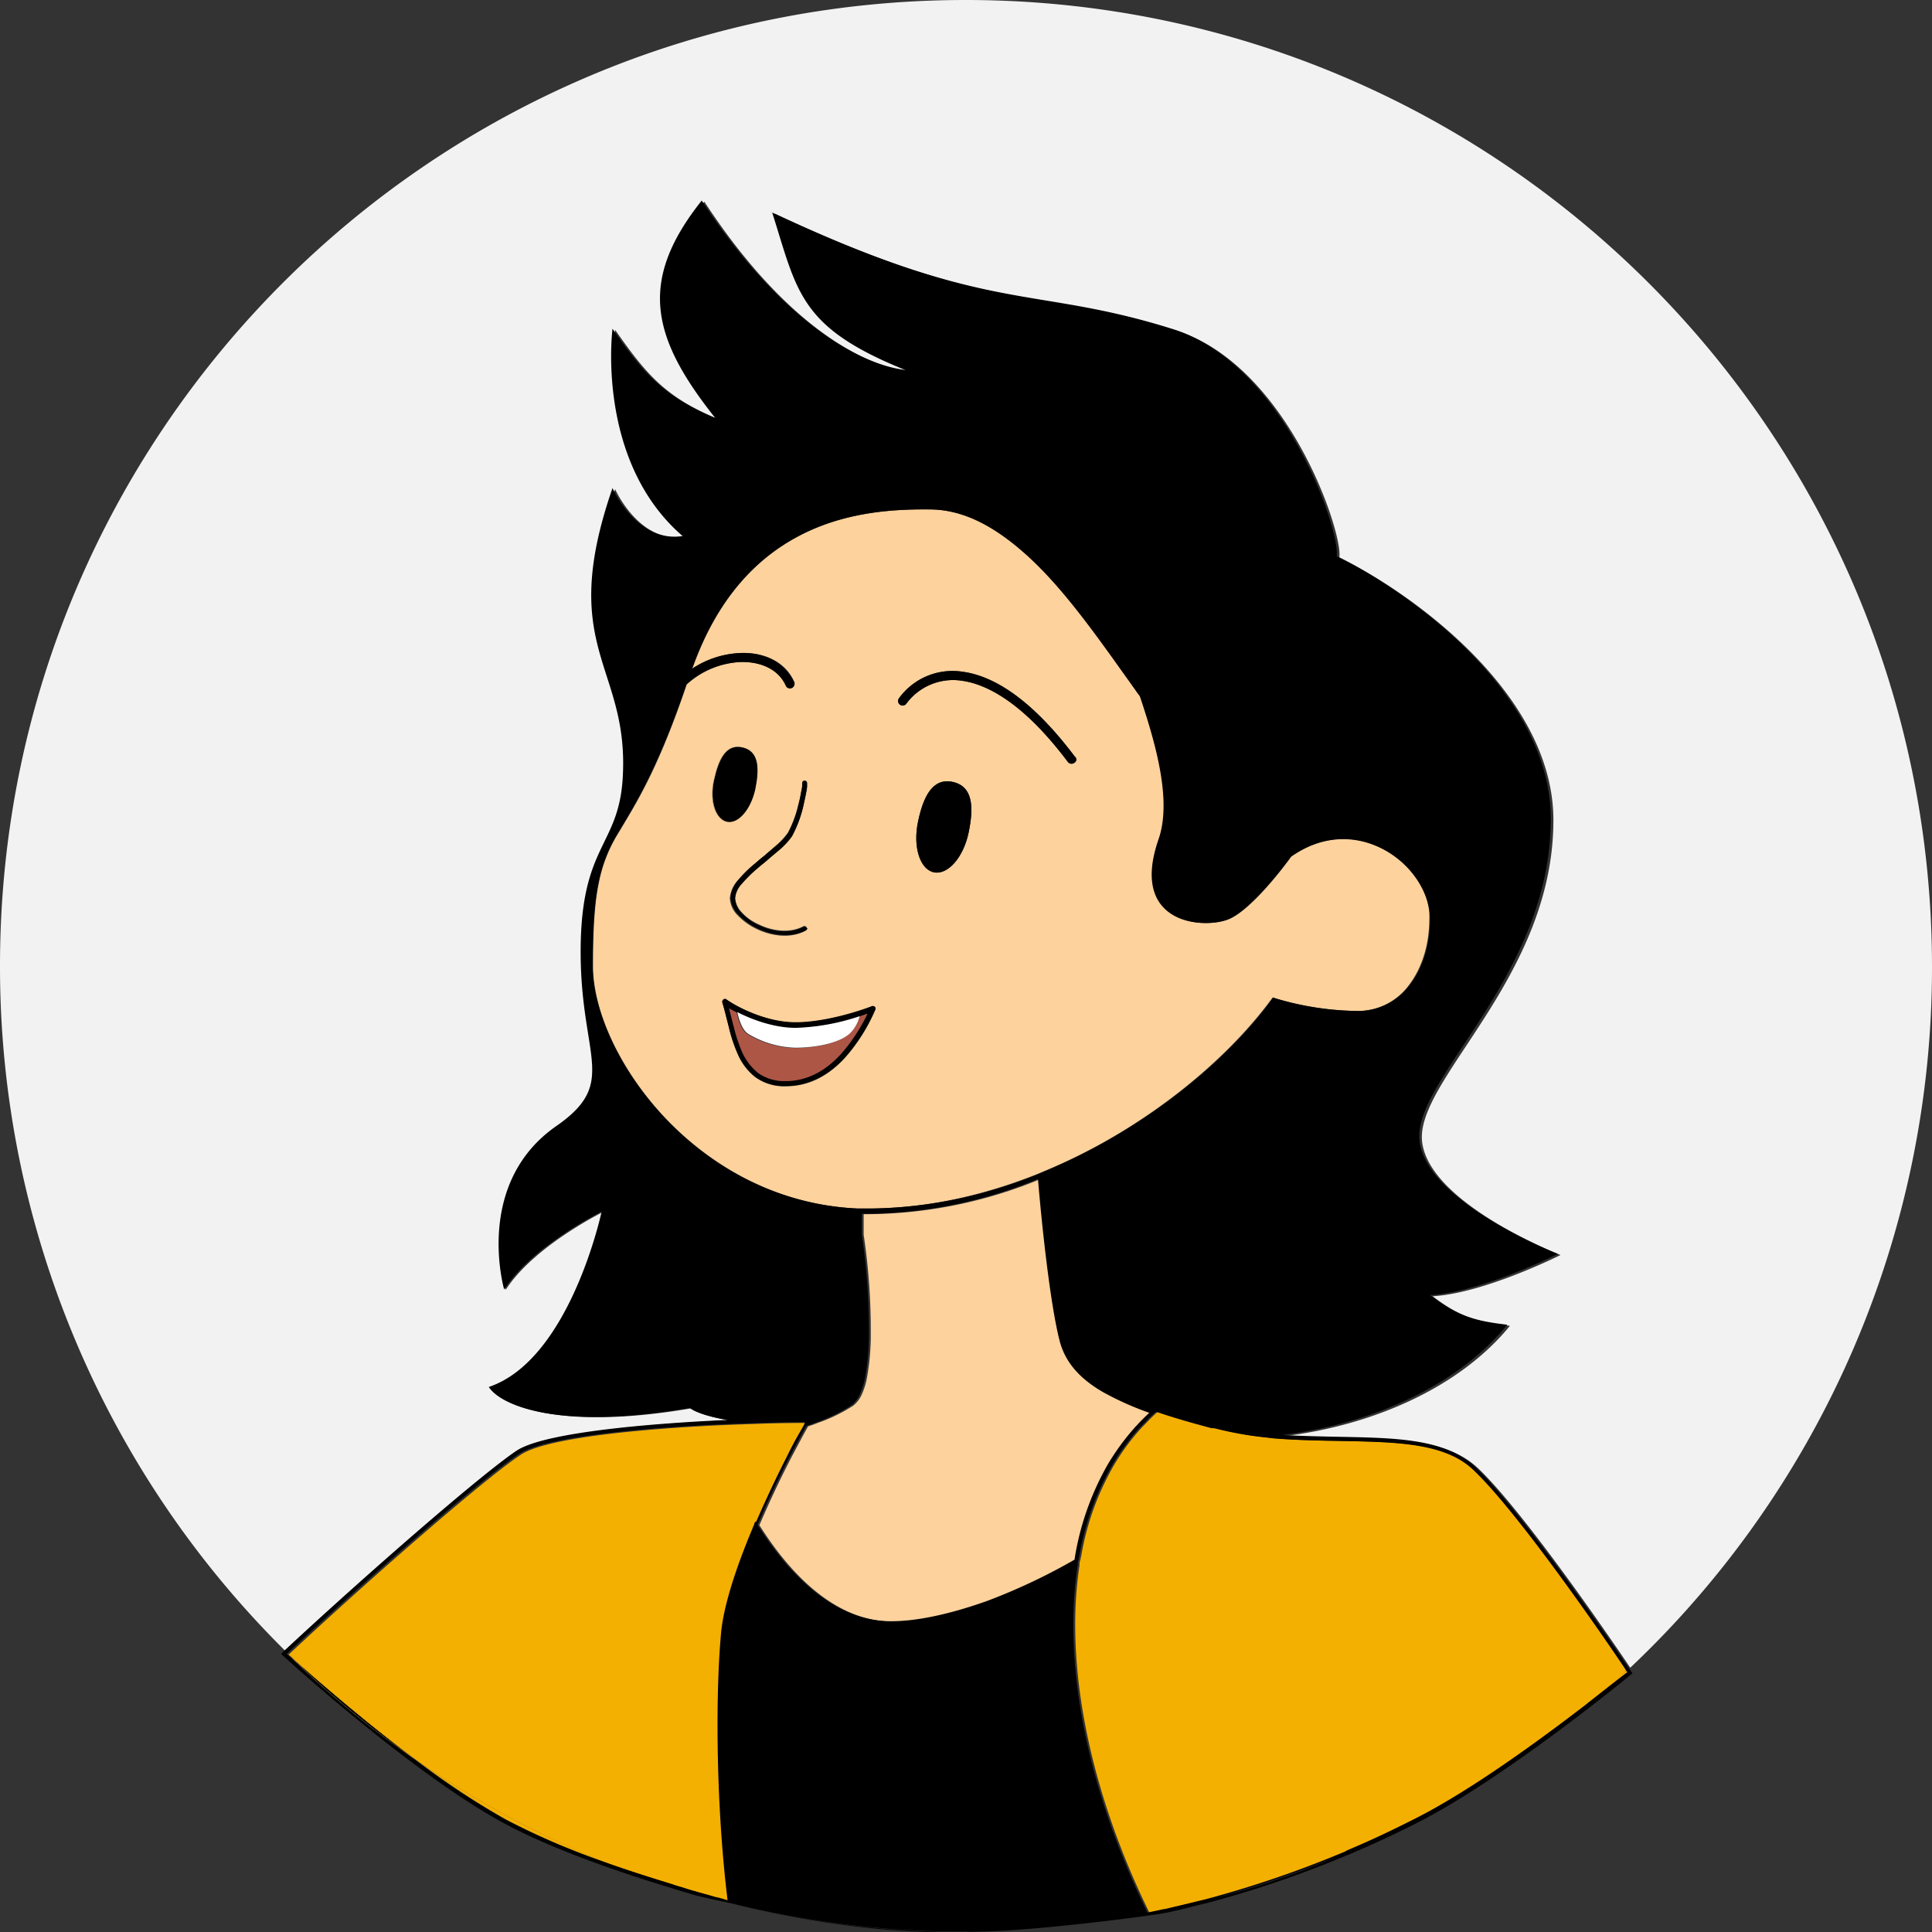 <svg xmlns="http://www.w3.org/2000/svg" viewBox="0 0 515.4 515.5"><rect x="0" y="0" width="515.4" height="515.5" fill="#333333" stroke="none"/><title>Asset 7</title><g id="Layer_2" data-name="Layer 2"><g id="Слой_1" data-name="Слой 1"><path d="M198,199.4c-4.4-.9-6.5,3.3-7.6,8.7s.4,10.4,3.4,11.1,6.5-3.3,7.6-8.7S202.5,200.3,198,199.4Zm0,0c-4.4-.9-6.5,3.3-7.6,8.7s.4,10.4,3.4,11.1,6.5-3.3,7.6-8.7S202.5,200.3,198,199.4Zm0,0c-4.4-.9-6.5,3.3-7.6,8.7s.4,10.4,3.4,11.1,6.5-3.3,7.6-8.7S202.5,200.3,198,199.4Zm0,0c-4.4-.9-6.5,3.3-7.6,8.7s.4,10.4,3.4,11.1,6.5-3.3,7.6-8.7S202.5,200.3,198,199.4Zm0,0c-4.4-.9-6.5,3.3-7.6,8.7s.4,10.4,3.4,11.1,6.5-3.3,7.6-8.7S202.5,200.3,198,199.4ZM78,442.4a257.21,257.21,0,0,0,32.8,27C96.1,458.4,82.6,446.4,78,442.4Zm120-243c-4.4-.9-6.5,3.3-7.6,8.7s.4,10.4,3.4,11.1,6.5-3.3,7.6-8.7S202.5,200.3,198,199.4ZM257.6,0C115.3,0,0,115.4,0,257.6A256.71,256.71,0,0,0,76.2,440.5c20.7-19.4,52.3-46.9,62-53.4,8.3-5.5,42.5-7.6,56.3-8.2-4.8-.8-8.6-2-10.1-3.2-36.2,6.2-50.8-1.2-53.6-5.6,21.7-7.3,30.1-46.8,30.1-46.8s-18.5,9.1-26,20.8c0,0-8.2-28.2,13.9-43.6,16.6-11.6,6.5-18.1,6.5-46.5s10-28,11.2-46c2-30.3-17.6-34.4-2.4-77.5,0,0,6.4,14.6,18.7,12.8C159.5,123.2,164.1,88,164.1,88c8.2,11.7,13.3,17.9,27.4,23.8-17.1-21.5-20.8-36.5-3.6-58,21.5,32.9,42.6,43.9,54.4,45.2-28.5-11.3-28.9-21-35.6-42,58.5,27.4,69.1,19.2,106.9,31.1,29.9,9.4,44.7,54,43.7,60.6,19,9.3,57.1,36.3,57.1,70.1,0,42.2-37.2,69.5-35,86s36.9,30,36.9,30-20.3,10.2-34.1,11c7.4,5.7,12,6.8,20.6,7.9-13.9,17-37.4,26.6-60,29.4,5.2.4,10.3.4,15.3.5,15.1.3,28.1.5,36.1,8,12.2,11.5,36,46.3,40.7,53.3a256.89,256.89,0,0,0,80.5-187.1C515.3,115.4,399.9,0,257.6,0Zm64.5,507.1a254.87,254.87,0,0,0,37.5-12.8A279,279,0,0,1,322.1,507.1Zm1.6-126.7a.9.9,0,0,0,.5.1ZM198,199.4c-4.4-.9-6.5,3.3-7.6,8.7s.4,10.4,3.4,11.1,6.5-3.3,7.6-8.7S202.5,200.3,198,199.4Zm0,0c-4.4-.9-6.5,3.3-7.6,8.7s.4,10.4,3.4,11.1,6.5-3.3,7.6-8.7S202.5,200.3,198,199.4Zm0,0c-4.4-.9-6.5,3.3-7.6,8.7s.4,10.4,3.4,11.1,6.5-3.3,7.6-8.7S202.5,200.3,198,199.4Zm0,0c-4.4-.9-6.5,3.3-7.6,8.7s.4,10.4,3.4,11.1,6.5-3.3,7.6-8.7S202.5,200.3,198,199.4Zm0,0c-4.4-.9-6.5,3.3-7.6,8.7s.4,10.4,3.4,11.1,6.5-3.3,7.6-8.7S202.5,200.3,198,199.4Z" fill="#f2f2f2"/><path d="M261.5,515.3c-2.8.1-5.7.2-8.6.2-26.6,0-52.2-6.3-57.3-7.6a258,258,0,0,0,62,7.5C258.9,515.3,260.2,515.3,261.5,515.3Z"/><path d="M198,199.4c-4.4-.9-6.5,3.3-7.6,8.7s.4,10.4,3.4,11.1,6.5-3.3,7.6-8.7S202.5,200.3,198,199.4Zm125.7,181a.9.9,0,0,0,.5.1Z"/><path d="M323.7,380.4a.9.9,0,0,0,.5.1Z" fill-rule="evenodd"/><path d="M198,199.4c-4.4-.9-6.5,3.3-7.6,8.7s.4,10.4,3.4,11.1,6.5-3.3,7.6-8.7S202.5,200.3,198,199.4Z" fill="#fdd29d"/><path d="M78,442.4c-.5-.5-.9-.8-1.2-1.1A12,12,0,0,1,78,442.4Z" fill="#f4b000"/><path d="M110.8,469.4a257.21,257.21,0,0,1-32.8-27C82.6,446.4,96.1,458.4,110.8,469.4Z" fill="#f4b000"/><path d="M162.4,497.1a193.41,193.41,0,0,1-27.2-11.6,203.55,203.55,0,0,1-24.3-16.1A252.42,252.42,0,0,0,162.4,497.1Z" fill="#f4b000"/><path d="M434.5,446.1c-1.2,1-5.2,4.2-10.8,8.5,3.5-3,7-6.1,10.4-9.2Z" fill="#f4b000"/><path d="M78,442.4a257.21,257.21,0,0,0,32.8,27C96.1,458.4,82.6,446.4,78,442.4Z"/><path d="M215.1,379.4a.1.1,0,0,1-.1.1c0,.1-.1.2-.1.3l-.1.2v.1c0,.1-.1.1-.1.2l-.2.3c-.1.1-.1.3-.2.4q-2,3.3-4.2,7.8c0,.1-.1.1-.1.2-2.9,5.7-5.6,11.5-8,17,0,.1-.1.2-.1.3s-.2.3-.2.5-.1.2-.1.3l-.2.4-.1.3c-4.9,11.7-7.7,21-8.4,27.6-1.5,15.6-1.5,44.3,1.5,70.1.1.5.1,1.1.2,1.6h-.1c-.4-.1-1-.3-1.7-.5a.37.37,0,0,1-.3-.1l-.5-.1c-.3-.1-.5-.1-.9-.2-.1,0-.2-.1-.3-.1-1.3-.4-2.9-.8-4.6-1.3-1-.3-2.2-.6-3.3-1l-2.7-.8a.31.31,0,0,1-.2-.1c-5.2-1.6-11.3-3.5-17.5-5.7A255.07,255.07,0,0,1,111,469.5c-14.7-11-28.3-23-32.8-27a12,12,0,0,0-1.2-1.1c20.7-19.4,52.2-46.9,61.9-53.3,8.7-5.8,46.8-7.7,58.3-8.1,1.1,0,2.1-.1,3.2-.1,5.1-.2,9.9-.3,14.2-.3h.5v-.2Z" fill="#f4b000"/><path d="M434.1,445.4c-3.4,3.2-6.8,6.3-10.4,9.2l-.1.1c-11.7,9-30.2,22.6-45.1,30.2-5.7,2.9-11.7,5.8-17.9,8.4-.4.2-.7.3-1.1.5l-.1.1A284.18,284.18,0,0,1,322,506.7l-2.1.5c-.3.1-.5.1-.8.2-2.8.7-5.5,1.3-7.9,1.9h-.3c-2.2.5-3.7.8-4.3.9-15.9-32.4-22.7-66.1-18.6-92.7v-.4a.9.9,0,0,1,.1-.5.6.6,0,0,1,.1-.4c0-.2.1-.3.1-.5a.6.6,0,0,1,.1-.4,72.55,72.55,0,0,1,8.3-23.6.35.35,0,0,1,.1-.2,59.88,59.88,0,0,1,7.9-10.8l.2-.2c1.1-1.1,2.1-2.2,3.2-3.2l.2-.2c.1-.1.3-.2.4-.3l.2-.2c4.3,1.5,9.2,2.9,14.8,4.4h.7a92.94,92.94,0,0,0,13.1,2.4l2.6.3c6.1.5,12.2.6,18,.7,14.9.3,27.8.5,35.4,7.7C405.6,403.6,429.4,438.5,434.1,445.4Z" fill="#f4b000"/><path d="M307.2,376.8q-1.65,1.5-3.3,3.3c0,.1-.1.1-.2.2a63.24,63.24,0,0,0-8,11c0,.1-.1.1-.1.2a73.92,73.92,0,0,0-8.3,24.1.6.6,0,0,1-.1.4,159,159,0,0,1-23.3,11c-9.4,3.5-18.4,5.6-25.7,5.6-14.5,0-26-11.4-33.9-23.1-.6-.9-1.2-1.8-1.7-2.6,0-.1.1-.2.1-.3,2.4-5.6,5.2-11.6,8.2-17.4,0-.1.1-.1.1-.2,1.6-3,3-5.7,4.3-8l.1-.2c.1-.1.1-.2.2-.3l.9-.3c.7-.2,1.3-.5,1.9-.7a43.79,43.79,0,0,0,9.2-4.5,7.77,7.77,0,0,0,2.3-3,19.14,19.14,0,0,0,1.4-4.6,65.12,65.12,0,0,0,1-12.3,172.15,172.15,0,0,0-1.9-25.7v-5.5h1.5a122.09,122.09,0,0,0,45.5-9.3c1,12.1,3.2,32.9,5.7,42.9,1.4,5.7,5.1,10.2,11.7,14A88.58,88.58,0,0,0,307.2,376.8Z" fill="#fdd29d"/><path d="M369.9,227c-6.9-4.1-16.1-4.9-25.1,1.3l-.3.2c-3.7,5.1-11.6,14.8-16.9,16.8-6.8,2.6-26.2,1-18.4-21.5,3.5-9.9-.4-24.3-5-38-.3-.5-.7-.9-1-1.4-1.9-2.7-3.8-5.4-5.7-8-7.6-10.6-15.2-20.7-23.4-28.2s-16.6-12.2-25.8-12.3-21.8.5-33.8,6.4c-11.6,5.7-22.8,16.3-29.8,36.1a25.32,25.32,0,0,1,13-4.2c5.9-.2,11.7,2.1,14.2,7.7a1.21,1.21,0,0,1-2.2,1c-2-4.4-6.7-6.4-12-6.3a22.82,22.82,0,0,0-14.5,6c-7,20.7-12.5,30.1-16.6,36.9-.7,1.2-1.4,2.4-2.1,3.5a38.94,38.94,0,0,0-4.7,12.3c-1.1,5.1-1.6,11.9-1.6,22.4,0,11.9,7.2,28.1,20,41.3,12.3,12.6,29.6,22.5,50.6,23.4h2.9c15.6,0,31-3.6,45.3-9.3a4.88,4.88,0,0,1,.7-.3c.2-.1.5-.2.7-.3a150.07,150.07,0,0,0,16.6-8.1c18.9-10.7,34.5-24.7,44.2-37.9l.3-.4.5.2a78.54,78.54,0,0,0,22.1,3.4,17,17,0,0,0,13.9-7.1c3.3-4.4,5.3-10.5,5.3-17.5C381.6,238.4,376.9,231.1,369.9,227Zm-163.2-1.2a19.11,19.11,0,0,0,3.5-3.7,30.3,30.3,0,0,0,2.8-7.6c.4-1.4.6-2.7.8-3.7a6.88,6.88,0,0,0,.2-1.3v-.6c0-.4.2-.7.6-.7s.7.2.7.6v.9a9.32,9.32,0,0,1-.2,1.4c-.2,1.1-.5,2.4-.8,3.8a32.54,32.54,0,0,1-3,8,19.81,19.81,0,0,1-3.8,4c-.8.7-1.8,1.5-2.7,2.3s-1.6,1.3-2.4,2a37.77,37.77,0,0,0-4.5,4.4,6.45,6.45,0,0,0-1.8,3.9,6.12,6.12,0,0,0,1.7,3.8,13.61,13.61,0,0,0,4.6,3.3c3.7,1.8,8.3,2.4,11.9.5a.67.67,0,1,1,.6,1.2c-4.1,2.2-9.2,1.4-13.1-.5a17.36,17.36,0,0,1-5-3.6,7,7,0,0,1-2.1-4.6,8,8,0,0,1,2.1-4.7,32.82,32.82,0,0,1,4.6-4.5c.8-.7,1.6-1.4,2.4-2C205,227.3,205.9,226.5,206.7,225.8Zm-16.3-17.7c1.2-5.5,3.2-9.7,7.6-8.7s4.6,5.6,3.4,11.1-4.6,9.4-7.6,8.7S189.2,213.6,190.4,208.1Zm43.1,61.3a48.21,48.21,0,0,1-8,12.7c-3.9,4.3-9.1,7.7-15.9,7.7a13.13,13.13,0,0,1-8.2-2.5,15.44,15.44,0,0,1-4.6-6.1,39,39,0,0,1-2.4-7.3c-.2-.7-.3-1.3-.5-1.9q-.6-2.55-1.2-4.5a.67.67,0,0,1,.3-.8.6.6,0,0,1,.8,0c2.9,2,10.7,6.1,18.4,6.1s16.9-2.8,20.4-4.3a.78.78,0,0,1,.8.2C233.6,268.8,233.6,269.1,233.5,269.4Zm24.9-47.3c-1.4,6.7-5.6,11.4-9.3,10.6s-5.6-6.8-4.2-13.5,3.9-11.8,9.3-10.6S259.8,215.4,258.4,222.1Zm28.2-18.6a1.25,1.25,0,0,1-1.7-.2c-11.4-15.2-21.1-20.7-28.3-21.7a15.48,15.48,0,0,0-14.8,6.1,1.22,1.22,0,1,1-2-1.4,17.63,17.63,0,0,1,17-7.1c8.2,1.1,18.3,7.2,29.9,22.6A1,1,0,0,1,286.6,203.5Z" fill="#fdd29d"/><path d="M286.6,203.5a1.25,1.25,0,0,1-1.7-.2c-11.4-15.2-21.1-20.7-28.3-21.7a15.48,15.48,0,0,0-14.8,6.1,1.22,1.22,0,1,1-2-1.4,17.63,17.63,0,0,1,17-7.1c8.2,1.1,18.3,7.2,29.9,22.6A1,1,0,0,1,286.6,203.5Z"/><path d="M258.4,222.1c-1.4,6.7-5.6,11.4-9.3,10.6s-5.6-6.8-4.2-13.5,3.9-11.8,9.3-10.6S259.8,215.4,258.4,222.1Z"/><path d="M215.1,248.1c-4.1,2.2-9.2,1.4-13.1-.5a17.36,17.36,0,0,1-5-3.6,7,7,0,0,1-2.1-4.6,8,8,0,0,1,2.1-4.7,32.82,32.82,0,0,1,4.6-4.5c.8-.7,1.6-1.4,2.4-2,.9-.8,1.8-1.5,2.7-2.2a19.11,19.11,0,0,0,3.5-3.7,30.3,30.3,0,0,0,2.8-7.6c.4-1.4.6-2.7.8-3.7a6.88,6.88,0,0,0,.2-1.3v-.6c0-.4.2-.7.6-.7s.7.2.7.6v.9a9.32,9.32,0,0,1-.2,1.4c-.2,1.1-.5,2.4-.8,3.8a32.54,32.54,0,0,1-3,8,19.81,19.81,0,0,1-3.8,4c-.8.7-1.8,1.5-2.7,2.3s-1.6,1.3-2.4,2a37.77,37.77,0,0,0-4.5,4.4,6.45,6.45,0,0,0-1.8,3.9,6.12,6.12,0,0,0,1.7,3.8,13.61,13.61,0,0,0,4.6,3.3c3.7,1.8,8.3,2.4,11.9.5a.69.69,0,0,1,.9.3C215.5,247.5,215.4,247.9,215.1,248.1Z"/><path d="M323.7,380.4a.9.9,0,0,0,.5.1Z"/><path d="M323.7,380.4a.9.9,0,0,0,.5.1Zm-1.6,126.7a254.87,254.87,0,0,0,37.5-12.8A279,279,0,0,1,322.1,507.1Z"/><path d="M233.4,268.6a.78.78,0,0,0-.8-.2c-3.6,1.4-12.7,4.3-20.4,4.3s-15.5-4-18.4-6.1a.6.6,0,0,0-.8,0,.83.83,0,0,0-.3.8q.6,2,1.2,4.5c.2.6.3,1.3.5,1.9a41.52,41.52,0,0,0,2.4,7.3,16.18,16.18,0,0,0,4.6,6.1,12.93,12.93,0,0,0,8.2,2.5c6.8,0,12.1-3.5,15.9-7.7a46.67,46.67,0,0,0,8-12.7A.62.62,0,0,0,233.4,268.6Zm-9,12.5c-3.7,4.1-8.6,7.3-14.9,7.3a12.18,12.18,0,0,1-7.3-2.2,15.51,15.51,0,0,1-4.2-5.5,44.08,44.08,0,0,1-2.3-7c-.2-.6-.3-1.3-.5-1.9-.2-1-.5-1.9-.7-2.8.6.4,1.3.7,2,1.1,3.9,2,9.8,4.2,15.6,4.2a61.47,61.47,0,0,0,17.1-3c.8-.3,1.5-.5,2.2-.7A44.48,44.48,0,0,1,224.4,281.1Z" fill-rule="evenodd"/><path d="M231.4,270.4a47.62,47.62,0,0,1-7,10.7c-3.7,4.1-8.6,7.3-14.9,7.3a12.18,12.18,0,0,1-7.3-2.2,15.51,15.51,0,0,1-4.2-5.5,44.08,44.08,0,0,1-2.3-7c-.2-.6-.3-1.3-.5-1.9-.2-1-.5-1.9-.7-2.8.6.4,1.3.7,2,1.1.4,1.9,1.3,4.8,2.9,5.8a25.8,25.8,0,0,0,12.6,3.7c5.1,0,11.4-1.1,14.4-3.7a9.24,9.24,0,0,0,2.7-4.7C230.1,270.9,230.8,270.6,231.4,270.4Z" fill="#ae5646" fill-rule="evenodd"/><path d="M229.3,271.1a9.65,9.65,0,0,1-2.7,4.7c-3,2.6-9.3,3.7-14.4,3.7a25.8,25.8,0,0,1-12.6-3.7c-1.6-1-2.5-3.9-2.9-5.8,3.9,2,9.8,4.2,15.6,4.2A59.09,59.09,0,0,0,229.3,271.1Z" fill="#fff" fill-rule="evenodd"/><path d="M201.5,210.5c-1.2,5.5-4.6,9.4-7.6,8.7s-4.6-5.6-3.4-11.1,3.2-9.7,7.6-8.7S202.6,205,201.5,210.5Z"/><path d="M434.3,444.7c-4.8-7.1-28.6-41.9-40.8-53.4-8-7.5-21-7.7-36.1-8-5-.1-10.1-.2-15.3-.5,22.6-2.8,46.1-12.4,60-29.4-8.5-1-13.1-2.2-20.6-7.9,13.8-.8,34.1-11,34.1-11s-34.8-13.5-36.9-30,35-43.8,35-86c0-33.8-38-60.8-57.1-70.1,1-6.6-13.8-51.2-43.7-60.6C275.1,75.9,264.5,84.2,206,56.7c6.7,21.1,7.2,30.7,35.6,42-11.7-1.3-32.8-12.3-54.4-45.2-17.1,21.5-13.4,36.6,3.6,58-14.1-5.9-19.2-12-27.4-23.8,0,0-4.6,35.2,18.7,55.3-12.3,1.9-18.7-12.8-18.7-12.8-15,43.3,4.7,47.3,2.7,77.7-1.2,18-11.2,17.6-11.2,46s10.2,34.9-6.5,46.5c-22.1,15.4-13.9,43.6-13.9,43.6,7.5-11.7,26-20.8,26-20.8s-8.4,39.5-30.1,46.8c2.8,4.5,17.4,11.8,53.6,5.6,1.5,1.2,5.3,2.4,10.1,3.2-13.8.6-48,2.7-56.3,8.2-9.7,6.5-41.3,34.1-62,53.4l-.3.3-.5.5.4.4c.3.3,34.5,31.5,58.9,44.7,13.3,7.2,31.7,13.4,44.9,17.4.1,0,.2.1.3.1l2.6.8c1.2.3,2.3.7,3.4,1,1.8.5,9.8,2.2,9.8,2.2a258,258,0,0,0,62,7.5h3.9c15.1-.2,46.6-4.3,49.6-5h.2c2.4-.5,5.2-1.2,8-1.9.3-.1.5-.1.8-.2l2.1-.5a285.56,285.56,0,0,0,37.5-12.8h.1c.4-.2.7-.3,1.1-.5,6.2-2.6,12.3-5.5,18-8.4,23.5-12.1,56.2-39,56.5-39.3l.4-.3ZM178.1,299c-12.8-13.2-20-29.4-20-41.3,0-10.5.5-17.3,1.6-22.4a38.94,38.94,0,0,1,4.7-12.3c.6-1.1,1.3-2.3,2.1-3.5,4-6.9,9.6-16.2,16.6-36.9a23.14,23.14,0,0,1,14.5-6c5.3-.1,10,1.9,12,6.3a1.21,1.21,0,1,0,2.2-1c-2.6-5.5-8.3-7.9-14.2-7.7a25,25,0,0,0-13,4.2c7-19.8,18.2-30.4,29.8-36.1,12-5.9,24.6-6.5,33.8-6.4s17.6,4.9,25.8,12.3,15.8,17.6,23.4,28.2c1.9,2.7,3.8,5.3,5.7,8,.3.5.7.9,1,1.4,4.6,13.7,8.4,28,5,38-7.9,22.6,11.5,24.1,18.4,21.5,5.3-2,13.2-11.7,16.9-16.8l.3-.2c9-6.1,18.1-5.3,25.1-1.3s11.7,11.4,11.7,18.1c0,6.9-1.9,13.1-5.3,17.5a17,17,0,0,1-13.9,7.1,79.23,79.23,0,0,1-22.1-3.4l-.5-.2-.3.4c-9.6,13.2-25.3,27.2-44.2,37.9a159.26,159.26,0,0,1-16.6,8.1c-.2.1-.5.2-.7.3a4.88,4.88,0,0,1-.7.3,121.47,121.47,0,0,1-45.3,9.3H229C207.7,321.5,190.3,311.6,178.1,299Zm145.6,81.4c-.2,0-.3-.1-.5-.1ZM201.4,406.1c-.1.2-.2.3-.2.5s-.1.2-.1.3l-.2.4-.1.3c-4.9,11.7-7.7,21-8.4,27.6-1.5,15.6-1.5,44.3,1.5,70.1.1.5.1,1.1.2,1.6H194c-.4-.1-1-.3-1.7-.5a.37.37,0,0,1-.3-.1l-.5-.1c-.3-.1-.5-.1-.9-.2-.1,0-.2-.1-.3-.1-1.3-.4-2.9-.8-4.6-1.3-1-.3-2.2-.6-3.3-1l-2.7-.8a.31.31,0,0,1-.2-.1c-5.2-1.6-11.3-3.5-17.5-5.7a193.41,193.41,0,0,1-27.2-11.6,203.55,203.55,0,0,1-24.3-16.1,257.21,257.21,0,0,1-32.8-27c-.5-.5-.9-.8-1.2-1.1,20.7-19.4,52.2-46.9,61.9-53.3,8.7-5.8,46.8-7.7,58.3-8.1,1.1,0,2.1-.1,3.2-.1,5.1-.2,9.9-.3,14.2-.3h.7a.1.1,0,0,1-.1.1c0,.1-.1.2-.1.3l-.1.2v.1c0,.1-.1.1-.1.2l-.2.3c-.1.1-.1.3-.2.4q-2,3.3-4.2,7.8c0,.1-.1.1-.1.2-2.9,5.7-5.6,11.5-8,17C201.4,405.9,201.4,406,201.4,406.1Zm36.3,26.4c-14.5,0-26-11.4-33.9-23.1-.6-.9-1.2-1.8-1.7-2.6,0-.1.1-.2.1-.3,2.4-5.6,5.2-11.6,8.2-17.4,0-.1.1-.1.1-.2,1.6-3,3-5.7,4.3-8l.1-.2c.1-.1.1-.2.2-.3l.9-.3c.7-.2,1.3-.5,1.9-.7a43.79,43.79,0,0,0,9.2-4.5,7.77,7.77,0,0,0,2.3-3,19.14,19.14,0,0,0,1.4-4.6,65.12,65.12,0,0,0,1-12.3,172.15,172.15,0,0,0-1.9-25.7v-5.5h1.5a122.09,122.09,0,0,0,45.5-9.3c1,12.1,3.2,32.9,5.7,42.9,1.4,5.7,5.1,10.2,11.7,14a80.92,80.92,0,0,0,12.3,5.5q-1.65,1.5-3.3,3.3c0,.1-.1.1-.2.2a63.24,63.24,0,0,0-8,11c0,.1-.1.1-.1.2a73.92,73.92,0,0,0-8.3,24.1.6.6,0,0,1-.1.4,159,159,0,0,1-23.3,11C254,430.4,245,432.5,237.7,432.5ZM321.6,507a294,294,0,0,0,37.5-12.8A230.16,230.16,0,0,1,321.6,507Zm101.6-52.4-.1.1c-11.7,9-30.2,22.6-45.1,30.2-5.7,2.9-11.7,5.8-17.9,8.4-.4.2-.7.3-1.1.5l-.1.1a284.18,284.18,0,0,1-37.4,12.8l-2.1.5c-.3.1-.5.1-.8.2-2.8.7-5.5,1.3-7.9,1.9h-.3c-2.2.5-3.7.8-4.3.9-15.9-32.4-22.7-66.1-18.6-92.7v-.4a.9.9,0,0,1,.1-.5.6.6,0,0,1,.1-.4c0-.2.1-.3.1-.5a.6.6,0,0,1,.1-.4,72.55,72.55,0,0,1,8.3-23.6.35.35,0,0,1,.1-.2,59.88,59.88,0,0,1,7.9-10.8l.2-.2c1.1-1.1,2.1-2.2,3.2-3.2l.2-.2c.1-.1.3-.2.4-.3l.2-.2c4.3,1.5,9.2,2.9,14.8,4.4h.7a92.94,92.94,0,0,0,13.1,2.4l2.6.3c6.1.5,12.2.6,18,.7,14.9.3,27.8.5,35.4,7.7,12.2,11.5,36,46.3,40.6,53.2v.1l.5.7C432.9,447,428.8,450.2,423.2,454.6Z"/></g></g></svg>
